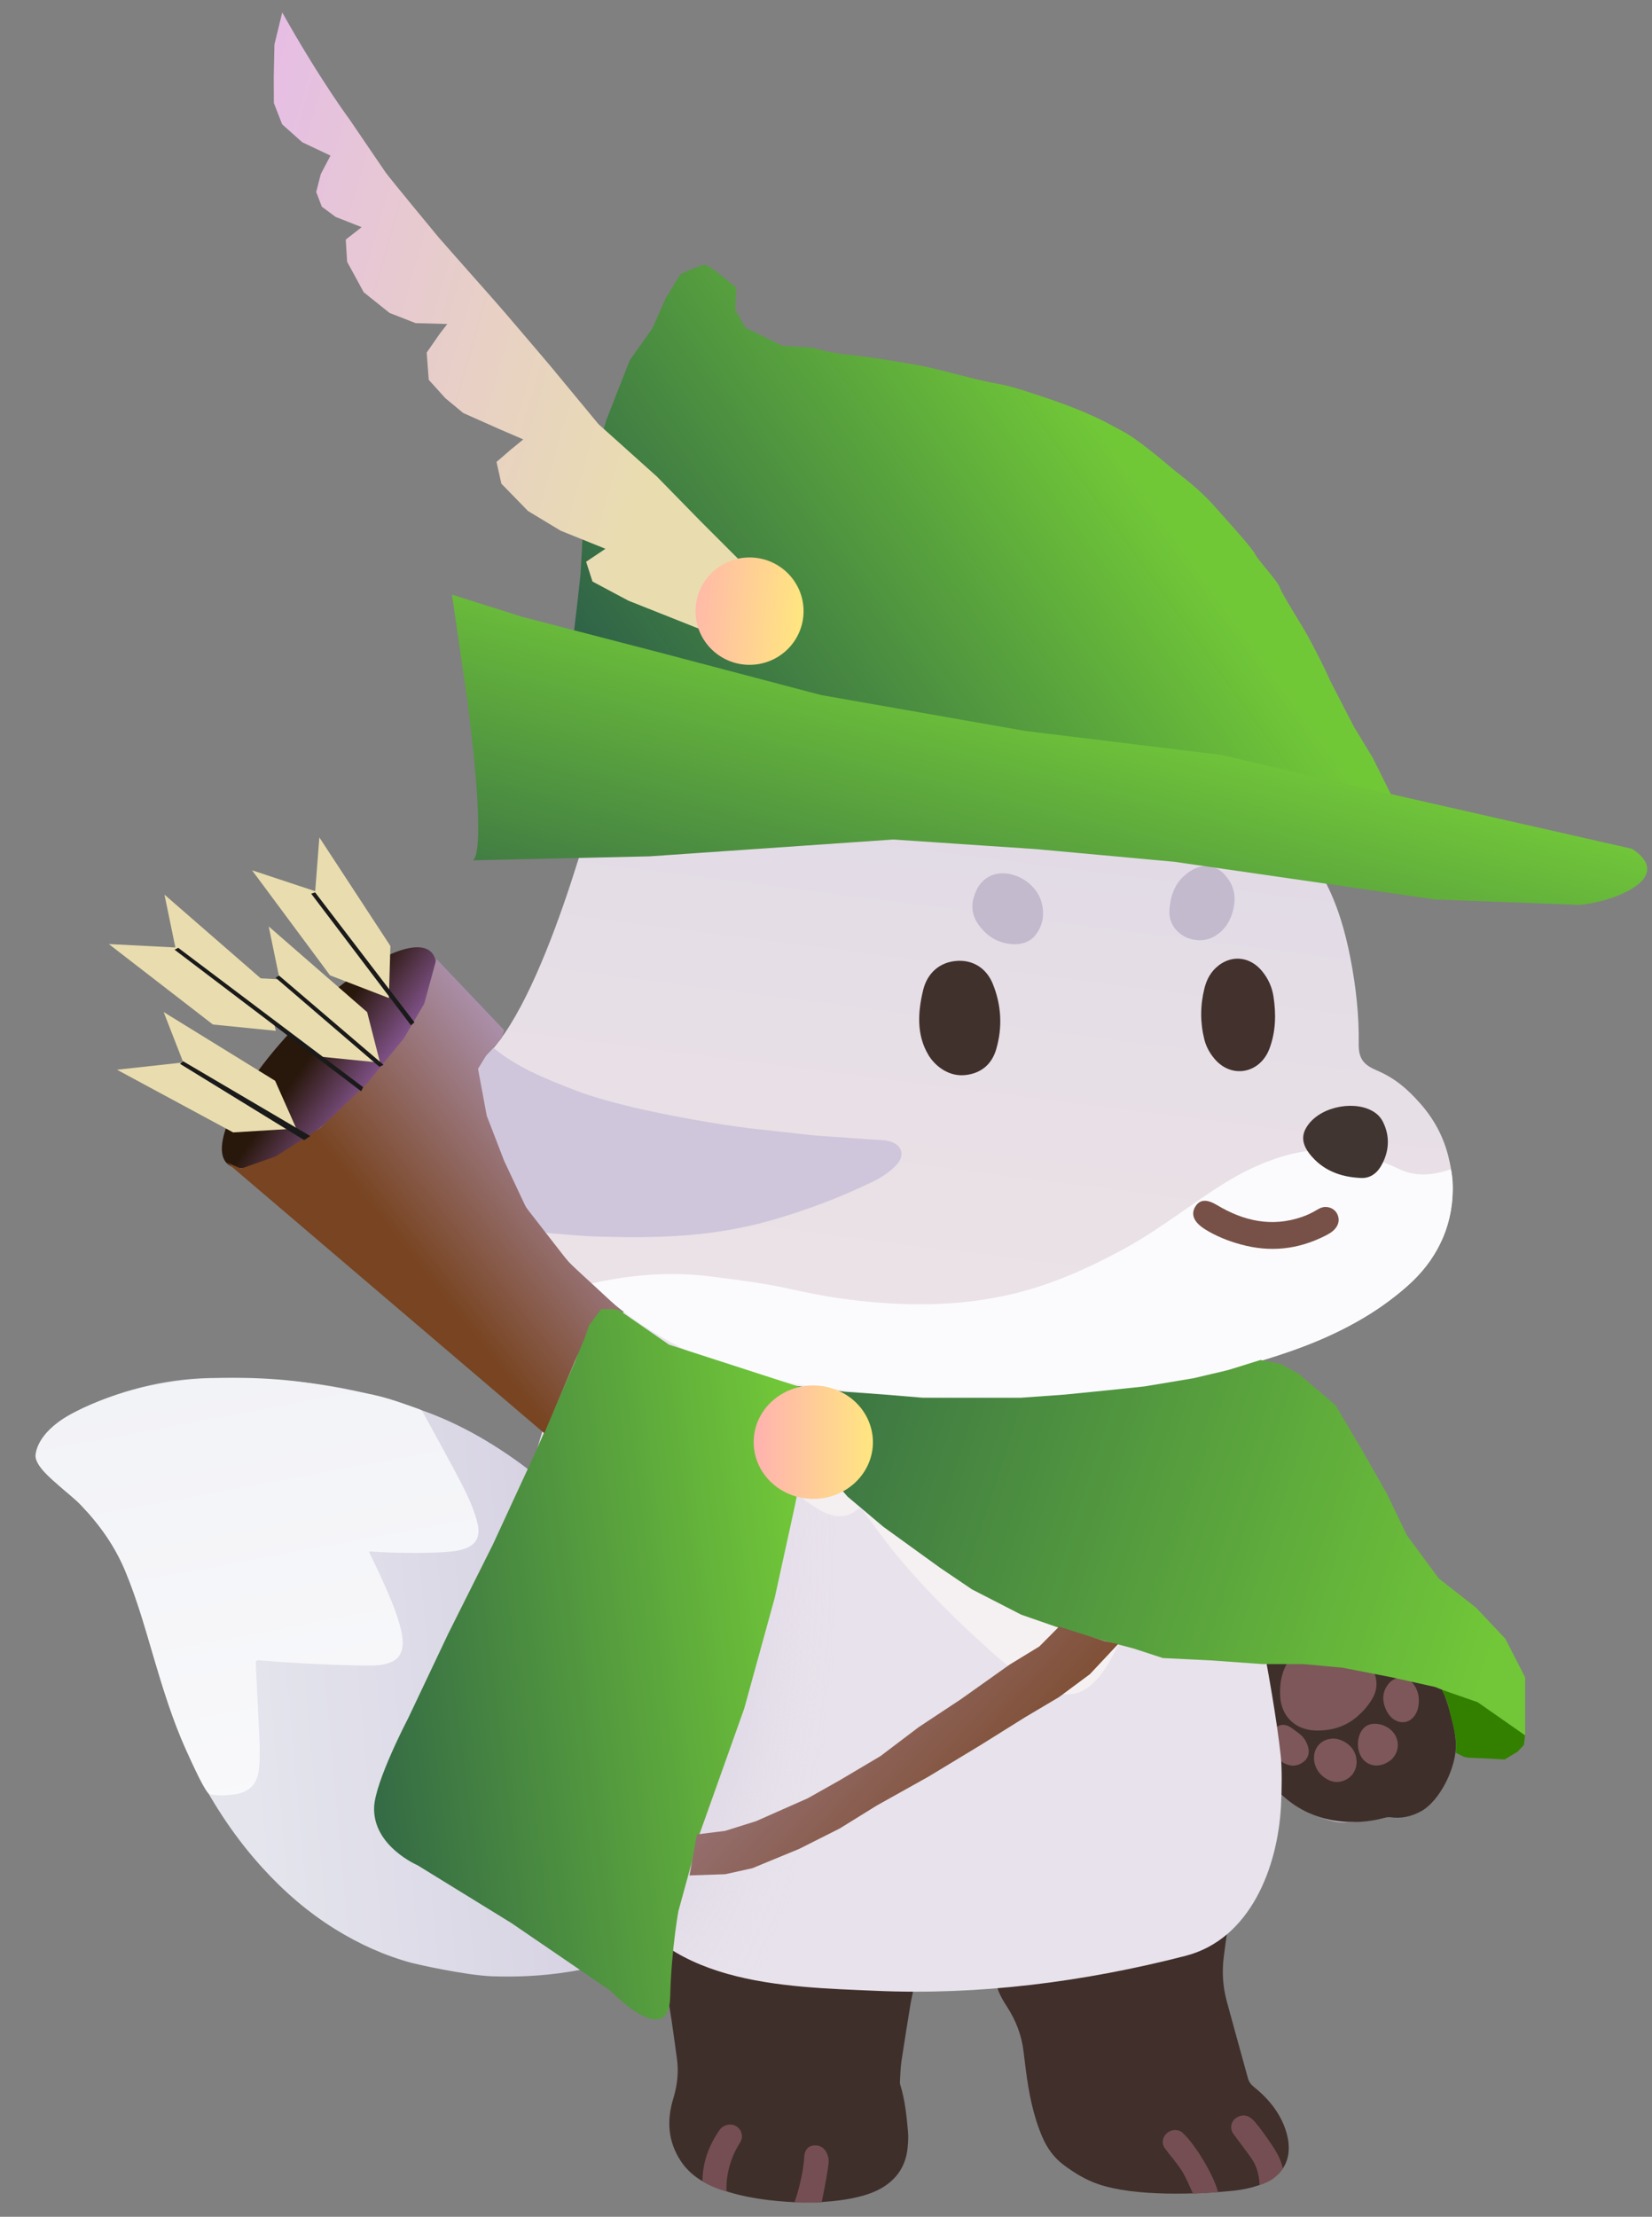 <svg width="41" height="55" viewBox="0 0 41 55" fill="none" xmlns="http://www.w3.org/2000/svg">
<rect x="0" y="0" width="41" height="55" fill="#808080" stroke="none"/>
<path d="M10.394 34.964C11.254 35.257 12.044 35.692 12.777 36.211C13.48 36.709 14.105 37.283 14.682 37.906C14.957 38.203 15.221 38.51 15.464 38.829C15.919 39.428 16.332 40.05 16.674 40.711C17.245 41.818 17.648 42.971 17.732 44.187C17.817 45.408 17.465 46.518 17.328 46.98C17.206 47.391 16.94 47.695 16.591 47.955C15.859 48.499 15.006 48.784 14.086 48.928C13.467 49.024 12.841 49.056 12.21 49.033C11.536 49.007 10.316 48.728 10.223 48.703C9.543 48.52 8.915 48.233 8.324 47.868C7.639 47.444 7.044 46.925 6.515 46.344C5.857 45.622 5.328 44.824 4.889 43.975C4.422 43.071 4.109 42.122 3.829 41.162C3.614 40.427 3.408 39.69 3.11 38.976C2.856 38.365 2.477 37.828 2.008 37.341C1.833 37.158 1.629 37.003 1.438 36.836C1.102 36.541 0.728 36.155 1.01 35.781C1.215 35.508 1.659 35.118 2.1 34.917C3.137 34.444 4.243 34.185 5.405 34.188C7.755 34.193 9.008 34.489 10.395 34.963L10.394 34.964Z" fill="url(#paint0_linear_10467_2583)"/>
<path d="M10.497 35.043C10.78 35.565 11.066 36.077 11.34 36.593C11.542 36.973 11.739 37.358 11.845 37.772C11.944 38.157 11.802 38.374 11.392 38.465C11.004 38.552 9.785 38.539 9.221 38.495C9.203 38.493 9.185 38.496 9.156 38.497C9.276 38.752 9.399 38.996 9.508 39.244C9.683 39.638 9.858 40.035 9.956 40.452C9.986 40.582 10.004 40.712 9.99 40.844C9.936 41.373 9.314 41.33 8.83 41.319C8.033 41.303 7.237 41.26 6.442 41.195C6.36 41.189 6.344 41.207 6.348 41.282C6.381 41.927 6.411 42.572 6.441 43.217C6.451 43.451 6.452 43.684 6.424 43.916C6.38 44.286 6.171 44.481 5.773 44.528C5.595 44.549 5.394 44.557 5.21 44.52C5.106 44.499 4.8 43.821 4.616 43.413C4.288 42.689 4.059 41.939 3.835 41.187C3.616 40.45 3.412 39.709 3.114 38.991C2.861 38.379 2.485 37.84 2.017 37.352C1.839 37.166 1.628 37.012 1.438 36.837C1.336 36.744 0.836 36.357 0.884 36.08C0.894 36.02 0.943 35.491 1.871 35.027C2.92 34.502 4.059 34.246 5.261 34.197C6.683 34.138 7.728 34.31 8.201 34.402C8.306 34.423 8.873 34.52 9.27 34.607C9.656 34.692 10.024 34.826 10.393 34.96C10.434 34.974 10.471 34.995 10.496 35.043H10.497Z" fill="url(#paint1_linear_10467_2583)"/>
<path d="M29.974 47.063C29.751 47.195 29.512 47.294 29.288 47.422C28.235 48.022 27.154 48.559 25.926 48.766C25.779 48.791 25.638 48.84 25.494 48.877C25.462 48.885 25.43 48.895 25.399 48.905C25.034 49.023 24.381 48.851 24.988 49.781C25.214 50.129 25.358 50.501 25.404 50.909C25.421 51.053 25.44 51.199 25.458 51.343C25.532 51.913 25.636 52.476 25.865 53.012C25.985 53.291 26.154 53.534 26.404 53.718C26.661 53.909 26.935 54.078 27.244 54.186C28.175 54.51 29.76 54.443 30.631 54.351C30.834 54.33 31.039 54.286 31.231 54.222C32.135 53.921 32.081 53.166 31.812 52.611C31.653 52.284 31.412 52.013 31.125 51.783C31.05 51.723 30.998 51.657 30.973 51.568C30.798 50.931 30.62 50.295 30.447 49.657C30.351 49.301 30.324 48.937 30.369 48.573C30.421 48.142 30.491 47.714 30.558 47.285C30.584 47.12 30.526 47.01 30.362 46.947C30.33 46.935 30.08 46.999 29.974 47.062V47.063Z" fill="#402F2A"/>
<path d="M22.675 49.307C22.678 49.281 22.539 49.074 22.389 49.135C22.32 49.162 22.247 49.186 22.175 49.194C21.738 49.242 21.299 49.232 20.862 49.186C19.372 49.029 16.637 48.119 16.562 48.14C16.4 48.185 16.487 49.069 16.513 49.205C16.641 49.879 16.715 50.459 16.801 51.082C16.846 51.412 16.81 51.741 16.711 52.062C16.544 52.606 16.574 53.129 16.896 53.618C17.132 53.975 17.483 54.18 17.882 54.32C18.492 54.535 19.127 54.611 19.77 54.642C19.811 54.644 20.829 54.685 21.558 54.433C22.1 54.245 22.477 53.872 22.527 53.271C22.538 53.147 22.547 53.022 22.536 52.901C22.501 52.502 22.462 52.104 22.341 51.718C22.334 51.695 22.333 51.668 22.335 51.643C22.346 51.479 22.348 51.313 22.371 51.15C22.443 50.667 22.523 50.183 22.601 49.701C22.622 49.569 22.663 49.441 22.674 49.307H22.675Z" fill="#3F2F2A"/>
<path d="M30.231 54.388C30.117 53.952 29.655 53.193 29.352 52.918C29.242 52.818 29.072 52.828 28.961 52.925C28.847 53.025 28.821 53.179 28.911 53.302C29.048 53.489 29.206 53.663 29.329 53.857C29.44 54.033 29.517 54.232 29.609 54.428C29.814 54.418 30.017 54.409 30.23 54.388H30.231Z" fill="#754E53"/>
<path d="M31.837 53.804C31.798 53.583 31.669 53.368 31.547 53.19C31.421 53.005 31.292 52.819 31.147 52.648C31.032 52.511 30.89 52.437 30.718 52.523C30.549 52.608 30.506 52.806 30.618 52.955C30.758 53.14 30.896 53.325 31.032 53.513C31.186 53.724 31.249 53.946 31.261 54.212C31.501 54.136 31.676 54.036 31.837 53.804Z" fill="#754E53"/>
<path d="M18.032 54.37C18.01 53.957 18.141 53.509 18.364 53.166C18.457 53.023 18.416 52.845 18.274 52.754C18.147 52.673 17.952 52.714 17.86 52.845C17.597 53.222 17.436 53.644 17.435 54.118C17.63 54.243 17.827 54.313 18.032 54.37Z" fill="#754E53"/>
<path d="M20.392 54.646C20.455 54.333 20.523 53.993 20.564 53.684C20.587 53.501 20.483 53.198 20.192 53.231C20.038 53.25 19.969 53.363 19.961 53.505C19.936 53.97 19.764 54.531 19.715 54.646C19.938 54.65 20.159 54.652 20.392 54.646Z" fill="#754E53"/>
<path d="M33.567 45.208C35.06 45.129 36.24 44.465 36.103 43.094C35.941 41.484 34.221 39.593 33.54 37.697C32.882 35.866 31.854 33.508 29.808 33.3C26.511 32.963 28.109 38.136 29.185 40.007C30.251 41.858 30.841 44.715 33.126 45.191C33.265 45.221 33.417 45.216 33.568 45.208H33.567Z" fill="#DDD5E5"/>
<path d="M36.132 43.24C36.108 42.781 35.885 42.033 35.603 41.48C35.37 41.021 35.143 40.557 34.896 40.104C34.685 39.718 34.448 39.344 34.222 38.966C34.124 38.802 33.902 38.852 33.765 38.849C33.42 38.843 33.116 38.928 32.795 39.05C31.977 39.361 31.423 39.955 30.967 40.651C29.954 42.197 30.531 42.963 30.683 43.193C31.034 43.721 31.436 44.235 31.925 44.635C32.973 45.493 34.197 45.143 34.353 45.106C34.402 45.095 34.456 45.08 34.504 45.087C34.778 45.127 35.032 45.069 35.269 44.939C35.735 44.685 36.163 43.833 36.132 43.24Z" fill="#3F2F2A"/>
<path d="M35.203 42.326C35.173 42.534 35.036 42.705 34.858 42.727C34.676 42.748 34.502 42.636 34.406 42.434C34.294 42.197 34.302 41.976 34.462 41.775C34.585 41.621 34.853 41.541 35.023 41.716C35.157 41.855 35.244 42.045 35.203 42.326H35.203Z" fill="#7D5759"/>
<path d="M33.698 42.576C33.394 42.844 33.041 42.946 32.649 42.935C32.145 42.921 31.794 42.581 31.771 42.074C31.75 41.622 31.877 41.224 32.231 40.936C32.526 40.696 32.873 40.661 33.235 40.758C33.611 40.858 33.91 41.081 34.083 41.449C34.198 41.694 34.187 41.932 34.053 42.156C33.959 42.313 33.842 42.449 33.698 42.576Z" fill="#7D5759"/>
<path d="M33.649 43.564C33.717 43.827 33.603 44.049 33.411 44.152C33.226 44.25 33.041 44.226 32.866 44.1C32.667 43.956 32.575 43.716 32.624 43.497C32.669 43.297 32.833 43.157 33.045 43.138C33.254 43.118 33.504 43.258 33.604 43.451C33.621 43.484 33.637 43.52 33.649 43.565V43.564Z" fill="#7D5759"/>
<path d="M34.459 43.71C34.202 43.879 33.924 43.806 33.793 43.603C33.641 43.37 33.682 42.999 33.884 42.841C34.057 42.705 34.391 42.767 34.565 42.966C34.739 43.163 34.733 43.45 34.552 43.636C34.527 43.662 34.499 43.685 34.459 43.71Z" fill="#7D5759"/>
<path d="M32.285 43.756C32.079 43.868 31.855 43.783 31.697 43.606C31.535 43.425 31.488 43.158 31.585 42.973C31.685 42.781 31.873 42.74 32.055 42.873C32.178 42.965 32.314 43.041 32.396 43.182C32.528 43.409 32.517 43.63 32.285 43.756Z" fill="#7D5759"/>
<path d="M31.792 44.81C31.814 44.396 31.819 43.866 31.785 43.553C31.39 39.996 29.296 31.53 29.011 31.496C27.923 31.366 26.855 31.311 25.776 31.397C22.794 31.619 19.775 31.891 16.791 31.608C15.868 35.719 13.346 42.759 15.229 46.745C16.403 49.252 19.403 49.293 21.745 49.394C24.302 49.505 26.89 49.177 29.421 48.527C31.033 48.113 31.712 46.328 31.792 44.81Z" fill="url(#paint2_linear_10467_2583)"/>
<path d="M31.792 44.81C31.814 44.396 31.819 43.866 31.785 43.553C31.39 39.996 29.296 31.53 29.011 31.496C27.923 31.366 26.855 31.311 25.776 31.397C22.794 31.619 19.775 31.891 16.791 31.608C15.868 35.719 13.346 42.759 15.229 46.745C16.403 49.252 19.403 49.293 21.745 49.394C24.302 49.505 26.89 49.177 29.421 48.527C31.033 48.113 31.712 46.328 31.792 44.81Z" fill="url(#paint3_radial_10467_2583)"/>
<path d="M26.435 42.038C26.27 42.027 25.622 41.882 24.716 41.08C23.99 40.438 23.293 39.765 22.646 39.043C22.403 38.771 22.169 38.492 21.95 38.2C21.771 37.964 21.596 37.724 21.421 37.486C21.384 37.436 21.349 37.395 21.284 37.45C20.983 37.7 20.669 37.644 20.361 37.472C20.034 37.289 19.754 37.043 19.483 36.786C19.013 36.34 18.581 35.861 18.218 35.323C17.704 34.559 17.396 33.726 17.392 32.793C17.389 32.052 17.771 31.847 18.08 31.937C18.388 32.028 18.683 32.144 18.99 32.233C19.565 32.401 20.154 32.486 20.748 32.538C21.954 32.644 23.145 32.509 24.329 32.298C25.182 32.147 26.027 31.953 26.876 31.784C27.394 31.681 27.916 31.604 28.446 31.598C28.618 31.597 28.787 31.629 28.953 31.666C29.198 31.723 29.361 31.888 29.488 32.097C30.139 33.173 30.596 34.319 30.724 35.582C30.79 36.241 30.652 37.474 30.507 37.93C30.31 38.549 30.03 39.121 29.58 39.6C29.394 39.798 29.189 39.972 28.936 40.081C28.68 40.191 28.436 40.2 28.214 40.001C28.131 39.926 28.114 40 28.093 40.057C27.928 40.483 27.731 40.894 27.5 41.288C27.412 41.439 27.309 41.581 27.186 41.707C26.983 41.916 26.751 42.06 26.436 42.039L26.435 42.038Z" fill="url(#paint4_linear_10467_2583)"/>
<path d="M14.595 33.245C14.326 33.583 14.108 33.947 13.921 34.329C13.633 34.92 13.44 35.544 13.271 36.173C13.057 36.973 12.861 37.778 12.644 38.578C12.546 38.938 12.43 39.294 12.298 39.644C12.069 40.248 11.818 40.844 11.676 41.474C11.24 43.416 11.893 45.103 13.819 44.431C14.103 44.333 14.58 44.166 14.925 43.953C15.314 43.711 15.659 43.419 15.979 43.101C16.372 42.711 16.683 42.261 16.957 41.79C17.31 41.183 17.643 40.566 17.977 39.949C18.238 39.466 18.457 38.964 18.603 38.437C18.706 38.064 18.823 37.691 18.874 37.308C19.068 35.842 19.045 34.824 18.66 33.926C18.161 32.761 17.645 32.603 17.216 32.459C15.755 31.969 14.777 33.013 14.594 33.245H14.595Z" fill="#E9E4ED"/>
<path d="M12.694 45.32C13.597 45.215 14.398 44.92 15.009 44.291C15.762 43.519 16.426 42.656 16.996 41.74C16.269 41.874 13.887 42.058 12.725 40.684C12.576 40.508 12.332 40.082 12.239 39.799C12.111 40.178 11.667 41.532 11.38 42.603C11.2 43.274 11.035 43.681 11.108 44.235C11.139 44.459 11.213 44.656 11.363 44.844C11.589 45.126 11.9 45.276 12.281 45.315C12.325 45.319 12.673 45.324 12.695 45.321L12.694 45.32Z" fill="#402F2A"/>
<path d="M13.299 45.216C13.402 44.885 13.533 44.481 13.639 44.137C13.71 43.908 13.625 43.688 13.399 43.677C13.289 43.671 13.172 43.748 13.13 43.878C12.972 44.358 12.829 44.839 12.675 45.321C12.675 45.326 13.112 45.278 13.299 45.216Z" fill="#754F54"/>
<path d="M11.746 45.161C11.839 44.864 11.925 44.556 12.015 44.259C12.083 44.032 12.154 43.806 12.232 43.584C12.302 43.388 12.243 43.205 12.078 43.141C11.985 43.105 11.874 43.142 11.806 43.222C11.674 43.374 11.626 43.567 11.571 43.756C11.497 44.01 11.432 44.267 11.363 44.522C11.354 44.556 11.304 44.753 11.306 44.766C11.441 44.97 11.542 45.041 11.747 45.161H11.746Z" fill="#754E53"/>
<path d="M35.956 28.735C35.995 28.897 36.022 29.043 36.036 29.19C36.107 29.945 35.934 30.639 35.506 31.266C35.325 31.532 35.102 31.762 34.861 31.966C34.55 32.229 34.222 32.472 33.869 32.678C33.456 32.919 33.028 33.131 32.586 33.312C32.022 33.542 31.445 33.726 30.858 33.882C30.265 34.04 29.666 34.167 29.064 34.285C28.437 34.408 27.806 34.476 27.175 34.549C26.408 34.638 25.637 34.664 24.868 34.687C24.411 34.701 23.955 34.703 23.497 34.681C23.033 34.657 22.569 34.641 22.105 34.599C21.625 34.555 21.147 34.506 20.668 34.456C20.34 34.421 20.013 34.383 19.688 34.331C19.116 34.236 18.558 34.087 18.013 33.894C17.52 33.719 17.04 33.518 16.581 33.261C15.657 32.743 14.845 32.085 14.118 31.31C13.829 31.002 13.566 30.672 13.319 30.33C12.827 29.647 12.438 28.904 12.179 28.095C12.047 27.682 11.929 27.265 11.833 26.841C11.786 26.633 11.804 26.432 11.967 26.292C13.497 24.978 14.789 19.802 14.991 19.115C15.076 18.824 15.149 18.531 15.244 18.243C15.361 17.886 15.467 17.525 15.586 17.168C15.734 16.727 15.901 16.291 16.039 15.847C16.174 15.414 16.899 12.704 18.146 10.953C18.36 10.652 18.6 10.369 18.884 10.139C19.234 9.86 19.625 9.693 20.089 9.703C20.755 9.718 21.252 10.043 21.646 10.544C22.168 11.208 22.54 11.96 22.784 12.777C22.83 12.931 22.895 13.08 22.951 13.23C23.022 13.207 23.454 11.615 24.521 10.545C25.241 9.822 26.058 9.968 26.777 10.525C27.058 10.743 27.312 10.994 27.546 11.264C27.871 11.64 28.151 12.053 28.42 12.47C28.733 12.954 29.019 13.456 29.27 13.979C29.755 14.988 30.147 16.038 30.512 17.096C30.747 17.776 30.986 18.457 31.139 19.166C31.178 19.351 31.248 19.527 31.295 19.711C31.34 19.884 31.481 19.977 31.592 20.089C32.1 20.598 32.513 21.173 32.857 21.81C33.191 22.429 33.383 23.091 33.516 23.779C33.652 24.481 33.732 25.192 33.721 25.903C33.714 26.284 33.863 26.427 34.168 26.557C34.634 26.756 34.931 27.023 35.24 27.369C35.59 27.762 35.832 28.211 35.957 28.736L35.956 28.735Z" fill="url(#paint5_linear_10467_2583)"/>
<path d="M12.245 25.997C12.84 26.489 13.529 26.759 14.231 27.034C15.221 27.421 16.733 27.698 17.552 27.837C18.053 27.922 18.554 27.994 19.058 28.044C19.554 28.092 20.047 28.166 20.542 28.195C20.991 28.222 21.377 28.257 21.885 28.287C21.965 28.291 22.048 28.303 22.123 28.33C22.404 28.428 22.453 28.683 22.247 28.904C22.071 29.094 21.856 29.224 21.631 29.333C20.826 29.721 19.993 30.034 19.137 30.278C18.216 30.541 17.274 30.66 16.324 30.687C15.812 30.702 15.298 30.695 14.786 30.679C14.401 30.667 14.018 30.624 13.612 30.594C13.41 30.578 13.244 30.254 13.098 30.015C12.717 29.401 12.39 28.76 12.165 28.064C12.03 27.644 11.912 27.223 11.829 26.788C11.793 26.603 11.831 26.449 11.954 26.312C12.047 26.209 12.138 26.106 12.245 25.997Z" fill="#CFC6DC"/>
<path d="M14.68 31.844C15.596 31.64 16.523 31.552 17.473 31.651C17.529 31.656 18.853 31.812 19.477 31.952C19.989 32.068 20.503 32.171 21.022 32.237C22.403 32.415 23.784 32.429 25.152 32.099C26.093 31.873 26.975 31.482 27.829 31.023C28.396 30.719 28.923 30.351 29.452 29.984C29.999 29.603 30.544 29.218 31.156 28.945C31.718 28.694 32.294 28.526 32.911 28.528C33.244 28.529 33.568 28.591 33.885 28.687C34.17 28.774 34.452 28.872 34.72 29.004C35.123 29.203 35.583 29.162 36.01 29.008C36.06 29.26 36.064 29.463 36.049 29.69C35.986 30.665 35.52 31.417 34.792 32.026C33.972 32.712 33.039 33.173 32.045 33.52C30.416 34.09 28.735 34.404 27.027 34.567C25.91 34.674 24.791 34.716 23.671 34.691C22.923 34.674 22.177 34.618 21.432 34.538C20.742 34.464 20.051 34.41 19.372 34.267C18.311 34.045 17.292 33.698 16.354 33.135C15.75 32.772 15.184 32.359 14.68 31.844H14.68Z" fill="#FBFBFD"/>
<path d="M17.689 18.095C17.607 18.131 17.547 18.178 17.468 18.173C17.407 18.126 17.444 18.068 17.457 18.017C17.748 16.878 18.027 15.735 18.338 14.601C18.552 13.823 18.825 13.063 19.218 12.355C19.39 12.044 19.59 11.756 19.884 11.547C20.272 11.273 20.67 11.269 21.055 11.545C21.329 11.742 21.526 12.011 21.699 12.3C22.083 12.943 22.342 13.64 22.569 14.352C22.764 14.962 22.926 15.58 23.028 16.214C23.037 16.271 23.039 16.329 23.051 16.385C23.078 16.517 23.015 16.567 22.897 16.575C22.817 16.581 22.736 16.592 22.656 16.597C20.994 16.692 19.427 17.13 17.964 17.955C17.879 18.002 17.791 18.043 17.688 18.095H17.689Z" fill="url(#paint6_linear_10467_2583)"/>
<path d="M24.952 12.656C25.029 12.407 25.128 12.191 25.279 12.001C25.582 11.62 26.009 11.529 26.425 11.765C26.573 11.849 26.706 11.957 26.831 12.074C27.263 12.478 27.583 12.972 27.87 13.485C28.535 14.675 29.019 15.944 29.414 17.251C29.469 17.432 29.518 17.615 29.534 17.804C29.553 18.034 29.456 18.123 29.233 18.091C28.989 18.056 28.772 17.941 28.552 17.845C27.504 17.39 26.422 17.047 25.315 16.776C25.237 16.757 25.156 16.746 25.078 16.73C24.825 16.681 24.785 16.645 24.757 16.38C24.726 16.085 24.689 15.791 24.691 15.494C24.694 14.976 24.686 14.458 24.719 13.94C24.746 13.51 24.819 13.089 24.953 12.658L24.952 12.656Z" fill="url(#paint7_linear_10467_2583)"/>
<path d="M30.792 30.875C30.467 30.786 30.177 30.667 29.907 30.5C29.886 30.487 29.867 30.473 29.847 30.459C29.612 30.291 29.553 30.107 29.674 29.924C29.788 29.753 29.96 29.753 30.206 29.9C30.864 30.294 31.559 30.452 32.31 30.194C32.441 30.149 32.565 30.09 32.684 30.018C32.745 29.981 32.811 29.948 32.887 29.946C33.022 29.942 33.145 30.015 33.197 30.139C33.248 30.264 33.223 30.382 33.138 30.483C33.069 30.566 32.975 30.618 32.881 30.665C32.216 30.999 31.529 31.078 30.793 30.875H30.792Z" fill="#775147"/>
<path d="M32.405 28.004C32.685 27.481 33.542 27.293 34.035 27.551C34.159 27.616 34.253 27.697 34.323 27.835C34.504 28.195 34.481 28.586 34.266 28.945C34.156 29.127 33.99 29.235 33.783 29.227C33.274 29.206 32.821 29.041 32.494 28.619C32.357 28.44 32.283 28.231 32.405 28.003V28.004Z" fill="#413532"/>
<path d="M23.04 26.171C22.743 25.678 22.779 25.105 22.912 24.561C23.017 24.134 23.329 23.872 23.738 23.841C24.137 23.81 24.477 24.012 24.64 24.411C24.853 24.936 24.884 25.485 24.725 26.03C24.618 26.401 24.356 26.626 23.97 26.672C23.557 26.723 23.213 26.459 23.039 26.172L23.04 26.171Z" fill="#41312C"/>
<path d="M30.244 23.953C30.607 23.678 31.037 23.753 31.316 24.087C31.471 24.272 31.57 24.488 31.606 24.726C31.672 25.16 31.664 25.591 31.508 26.012C31.275 26.64 30.557 26.775 30.134 26.26C30.02 26.122 29.934 25.967 29.889 25.787C29.784 25.365 29.787 24.943 29.892 24.522C29.947 24.302 30.05 24.102 30.245 23.954L30.244 23.953Z" fill="#42312C"/>
<path d="M24.293 21.98C24.696 21.382 25.645 21.718 25.842 22.363C25.932 22.659 25.892 22.954 25.697 23.203C25.565 23.37 25.359 23.433 25.164 23.427C24.797 23.416 24.501 23.247 24.283 22.939C24.106 22.689 24.091 22.427 24.207 22.15C24.229 22.097 24.25 22.043 24.293 21.98Z" fill="#C3BACE"/>
<path d="M29.023 22.585C29.044 22.257 29.138 21.962 29.371 21.745C29.804 21.344 30.274 21.42 30.542 21.908C30.622 22.055 30.652 22.223 30.637 22.385C30.602 22.736 30.456 23.044 30.151 23.226C29.678 23.509 28.984 23.176 29.023 22.584V22.585Z" fill="#C3BACE"/>
<path d="M20.165 8.626C20.805 8.815 21.139 8.791 21.723 8.886C22.864 9.07 22.835 9.051 23.837 9.311C25.123 9.645 24.56 9.405 25.839 9.83C27.118 10.255 27.508 10.515 27.869 10.704C28.231 10.893 28.87 11.436 29.093 11.625C29.316 11.814 29.733 12.098 30.15 12.57C30.567 13.042 31.068 13.586 31.151 13.751C31.235 13.916 31.707 14.412 31.763 14.578C31.819 14.743 32.306 15.504 32.458 15.782C32.82 16.443 33.014 16.892 33.014 16.892L33.599 18.026L34.071 18.805L34.719 20.106L29.983 19.632L25.561 19.655L20.722 19.419L16.55 19.23L13.407 19.254C14.056 17.62 14.221 15.948 14.408 14.247L14.52 12.239L15.048 10.421L15.632 8.933L16.188 8.153L16.522 7.398L16.884 6.807C16.884 6.807 17.384 6.571 17.495 6.571C17.607 6.571 18.274 7.138 18.274 7.138L18.246 7.681L18.497 8.13L19.415 8.579L20.165 8.626Z" fill="url(#paint8_linear_10467_2583)"/>
<path d="M7.005 0.309C7.937 1.976 8.69 2.985 8.69 2.985C8.69 2.985 9.46 4.119 9.569 4.276C9.679 4.432 10.887 5.891 10.887 5.891C10.887 5.891 12.03 7.189 12.236 7.418C12.443 7.646 13.646 9.064 13.646 9.064L14.854 10.524L16.302 11.823L17.372 12.917L19.555 15.1L17.448 15.639L15.6 14.905L14.704 14.428L14.547 13.937L15.026 13.616L13.916 13.168L13.105 12.679L12.443 12L12.323 11.461L12.674 11.158L12.987 10.902L12.383 10.642L11.498 10.248L11.054 9.881L10.641 9.424L10.59 8.748L10.916 8.278L11.101 8.039L10.313 8.017L9.666 7.763L9.027 7.251L8.615 6.495L8.581 5.945L8.975 5.636L8.328 5.381L7.987 5.128L7.848 4.763L7.961 4.321L8.202 3.861L7.501 3.529L7.002 3.084L6.797 2.556L6.794 1.916L6.811 1.103L7.005 0.309Z" fill="url(#paint9_linear_10467_2583)"/>
<path d="M18.602 16.495C17.862 16.495 17.262 15.899 17.262 15.163C17.262 14.428 17.862 13.831 18.602 13.831C19.343 13.831 19.943 14.428 19.943 15.163C19.943 15.899 19.343 16.495 18.602 16.495Z" fill="url(#paint10_linear_10467_2583)"/>
<path d="M11.604 17.416C12.123 21.476 11.72 21.346 11.72 21.346L16.115 21.247L22.169 20.829L25.72 21.068L29.148 21.382L32.694 21.894L35.614 22.317L39.205 22.451C39.205 22.451 39.696 22.409 40.142 22.226C41.563 21.644 40.497 21.058 40.497 21.058L33.584 19.49L30.298 18.729L25.455 18.137L20.383 17.246L16.36 16.186L12.962 15.305L11.217 14.753L11.604 17.416Z" fill="url(#paint11_linear_10467_2583)"/>
<path d="M31.285 33.742L31.79 33.843L32.225 34.082L33.142 34.859L33.815 35.995L34.426 37.072L34.915 38.089L35.71 39.165L36.628 39.883L37.361 40.66L37.851 41.617V42.454V43.112L37.239 42.693L36.658 42.275L35.619 41.856L34.548 41.617L33.325 41.378L32.347 41.288H31.338L30.085 41.198L28.862 41.138L28.128 40.899L27.333 40.69L26.293 40.391L25.346 40.062L24.123 39.434L23.328 38.896L21.921 37.879L21.035 37.132L20.331 36.324L20.026 35.726L19.811 35.039L19.72 34.381L20.973 34.53L21.942 34.6L22.902 34.68H24.215H25.326L26.437 34.6L27.447 34.499L28.407 34.398L29.619 34.196L30.477 33.994L31.285 33.742Z" fill="url(#paint12_linear_10467_2583)"/>
<path d="M20.276 34.55L16.604 33.362L15.326 32.479H14.872L14.585 32.914L14.271 33.781L13.28 36.053L12.23 38.326L11.122 40.538L10.13 42.631C10.13 42.631 9.305 44.205 9.285 44.844C9.255 45.807 10.364 46.279 10.364 46.279L12.696 47.715L15.146 49.389C15.146 49.389 16.599 50.894 16.633 49.539C16.662 48.372 16.837 47.416 16.837 47.416L17.362 45.502L18.47 42.392L19.228 39.641L19.727 37.362L19.928 36.352L20.276 34.55Z" fill="url(#paint13_linear_10467_2583)"/>
<path d="M18.705 35.782C18.705 36.149 18.856 36.502 19.126 36.765C19.396 37.028 19.763 37.18 20.149 37.188C20.536 37.197 20.91 37.062 21.193 36.812C21.476 36.561 21.645 36.216 21.663 35.849C21.681 35.482 21.548 35.122 21.292 34.847C21.035 34.573 20.676 34.404 20.291 34.378C19.905 34.352 19.524 34.47 19.229 34.707C18.934 34.944 18.748 35.282 18.711 35.647" fill="url(#paint14_linear_10467_2583)"/>
<path d="M35.78 41.923L36.673 42.233L37.851 43.056L37.82 43.295L37.667 43.459L37.346 43.654L36.765 43.624L36.429 43.609L36.336 43.59L36.133 43.489V43.388V43.186L36.115 43.056L36.083 42.883L36.032 42.681L35.982 42.479L35.931 42.277L35.881 42.125L35.78 41.923Z" fill="#338000"/>
<path d="M27.75 40.79L27.049 41.538L26.284 42.106L25.428 42.614L24.328 43.302L23.044 44.079L21.759 44.797L20.842 45.365L19.833 45.873L18.671 46.352L17.999 46.501L17.112 46.531L17.295 45.514L17.999 45.425L18.763 45.185L20.047 44.617L20.842 44.169L21.851 43.571L22.799 42.853L23.838 42.166L25.061 41.298L25.795 40.85L26.284 40.358L27.396 40.711L27.75 40.79Z" fill="url(#paint15_linear_10467_2583)"/>
<path d="M5.641 28.873C5.18 28.45 5.937 26.929 7.331 25.476C8.726 24.023 10.231 23.189 10.692 23.612C11.153 24.036 10.397 25.557 9.002 27.01C7.607 28.463 6.103 29.297 5.641 28.873Z" fill="url(#paint16_linear_10467_2583)"/>
<path d="M10.832 23.793L10.528 24.904L10.024 25.762L9.114 26.873L7.953 27.984L6.842 28.691L5.983 28.994L5.63 28.843L13.508 35.56L14.518 33.186L14.619 32.883L14.922 32.479H15.225L15.427 32.529L14.114 31.317L13.054 29.954L12.512 28.801L12.08 27.681L11.864 26.518L12.08 26.166L12.448 25.762L12.512 25.56L10.832 23.793Z" fill="url(#paint17_linear_10467_2583)"/>
<path d="M7.926 20.778L7.823 22.112L6.256 21.593L8.19 24.199L9.651 24.762L9.689 23.471L7.926 20.778Z" fill="#E9DDAF"/>
<path d="M4.082 22.197L4.353 23.508L2.701 23.423L5.284 25.419L6.846 25.575L6.526 24.322L4.082 22.197Z" fill="#E9DDAF"/>
<path d="M6.669 22.986L6.94 24.298L5.287 24.213L7.871 26.209L9.432 26.365L9.112 25.112L6.669 22.986Z" fill="#E9DDAF"/>
<path d="M4.062 25.11L4.549 26.36L2.904 26.541L5.787 28.096L7.354 28L6.828 26.815L4.062 25.11Z" fill="#E9DDAF"/>
<path d="M7.821 22.141L10.286 25.365L10.199 25.439L7.723 22.173L7.821 22.141Z" fill="#1A1A1A"/>
<path d="M6.927 24.206L9.518 26.419L9.417 26.469L6.838 24.256L6.927 24.206Z" fill="#1A1A1A"/>
<path d="M4.423 23.516L9.013 26.974L8.963 27.075L4.333 23.564L4.423 23.516Z" fill="#1A1A1A"/>
<path d="M4.547 26.332L7.7 28.186L7.549 28.287L4.466 26.394L4.547 26.332Z" fill="#1A1A1A"/>
<defs>
<linearGradient id="paint0_linear_10467_2583" x1="5.967" y1="41.203" x2="22.342" y2="39.73" gradientUnits="userSpaceOnUse">
<stop stop-color="#E4E5ED"/>
<stop offset="0.35" stop-color="#DBD8E6"/>
<stop offset="0.98" stop-color="#C5B9D4"/>
<stop offset="1" stop-color="#C5B8D4"/>
</linearGradient>
<linearGradient id="paint1_linear_10467_2583" x1="19.221" y1="46.422" x2="15.896" y2="28.609" gradientUnits="userSpaceOnUse">
<stop stop-color="#FBFBFD"/>
<stop offset="1" stop-color="#F0F1F5"/>
</linearGradient>
<linearGradient id="paint2_linear_10467_2583" x1="24.43" y1="31.558" x2="22.461" y2="50.316" gradientUnits="userSpaceOnUse">
<stop stop-color="#E8E2EC"/>
<stop offset="1" stop-color="#E7E2EB"/>
</linearGradient>
<radialGradient id="paint3_radial_10467_2583" cx="0" cy="0" r="1" gradientUnits="userSpaceOnUse" gradientTransform="translate(15.11 38.866) rotate(180) scale(5.749 13.865)">
<stop stop-color="#DAD1E2"/>
<stop offset="0.21" stop-color="#DAD1E2" stop-opacity="0.98"/>
<stop offset="0.35" stop-color="#DAD1E2" stop-opacity="0.902"/>
<stop offset="0.47" stop-color="#DBD2E3" stop-opacity="0.774"/>
<stop offset="0.58" stop-color="#DCD4E4" stop-opacity="0.624"/>
<stop offset="0.68" stop-color="#DED6E5" stop-opacity="0.436"/>
<stop offset="0.77" stop-color="#E0D8E7" stop-opacity="0.26"/>
<stop offset="0.87" stop-color="#E3DBE9" stop-opacity="0.109"/>
<stop offset="0.95" stop-color="#E6DEEB" stop-opacity="0.017"/>
<stop offset="1" stop-color="#E8E1ED" stop-opacity="0"/>
</radialGradient>
<linearGradient id="paint4_linear_10467_2583" x1="13.881" y1="32.332" x2="13.449" y2="42.768" gradientUnits="userSpaceOnUse">
<stop stop-color="#F4EFF1"/>
<stop offset="1" stop-color="#F5F0F2"/>
</linearGradient>
<linearGradient id="paint5_linear_10467_2583" x1="20.84" y1="9.82" x2="17.588" y2="35.305" gradientUnits="userSpaceOnUse">
<stop stop-color="#E8E2EC"/>
<stop offset="0.09" stop-color="#E1DCE8"/>
<stop offset="0.24" stop-color="#DDD8E6"/>
<stop offset="0.61" stop-color="#E7DFE6"/>
<stop offset="1" stop-color="#EDE4E7"/>
</linearGradient>
<linearGradient id="paint6_linear_10467_2583" x1="20.21" y1="17.191" x2="21.002" y2="10.775" gradientUnits="userSpaceOnUse">
<stop stop-color="#FBFBFD"/>
<stop offset="1" stop-color="#F4F4F9"/>
</linearGradient>
<linearGradient id="paint7_linear_10467_2583" x1="27.66" y1="17.142" x2="28.023" y2="11.154" gradientUnits="userSpaceOnUse">
<stop stop-color="#FBFBFD"/>
<stop offset="1" stop-color="#F4F4F9"/>
</linearGradient>
<linearGradient id="paint8_linear_10467_2583" x1="29.203" y1="13.149" x2="13.809" y2="24.214" gradientUnits="userSpaceOnUse">
<stop stop-color="#71C837"/>
<stop offset="1" stop-color="#153B4E"/>
</linearGradient>
<linearGradient id="paint9_linear_10467_2583" x1="17.004" y1="9.116" x2="2.561" y2="4.973" gradientUnits="userSpaceOnUse">
<stop stop-color="#E9DDAF"/>
<stop offset="1" stop-color="#E5B6F2"/>
</linearGradient>
<linearGradient id="paint10_linear_10467_2583" x1="19.943" y1="15.163" x2="13.779" y2="14.601" gradientUnits="userSpaceOnUse">
<stop stop-color="#FFE680"/>
<stop offset="1" stop-color="#FF80DD"/>
</linearGradient>
<linearGradient id="paint11_linear_10467_2583" x1="34.411" y1="19.433" x2="30.874" y2="33.351" gradientUnits="userSpaceOnUse">
<stop stop-color="#71C639"/>
<stop offset="1" stop-color="#153A4C"/>
</linearGradient>
<linearGradient id="paint12_linear_10467_2583" x1="37.851" y1="38.477" x2="9.016" y2="29.137" gradientUnits="userSpaceOnUse">
<stop stop-color="#71C738"/>
<stop offset="1" stop-color="#153A4C"/>
</linearGradient>
<linearGradient id="paint13_linear_10467_2583" x1="19.771" y1="36.847" x2="2.548" y2="39.033" gradientUnits="userSpaceOnUse">
<stop stop-color="#71C738"/>
<stop offset="1" stop-color="#153A4C"/>
</linearGradient>
<linearGradient id="paint14_linear_10467_2583" x1="21.665" y1="35.782" x2="15.892" y2="35.782" gradientUnits="userSpaceOnUse">
<stop stop-color="#FFE680"/>
<stop offset="1" stop-color="#FF80DD"/>
</linearGradient>
<linearGradient id="paint15_linear_10467_2583" x1="27.691" y1="43.481" x2="15.705" y2="32.451" gradientUnits="userSpaceOnUse">
<stop stop-color="#784421"/>
<stop offset="1" stop-color="#C3B3EA"/>
</linearGradient>
<linearGradient id="paint16_linear_10467_2583" x1="7.489" y1="26.481" x2="9.742" y2="28.06" gradientUnits="userSpaceOnUse">
<stop stop-color="#28170B"/>
<stop offset="1" stop-color="#BB79DC"/>
</linearGradient>
<linearGradient id="paint17_linear_10467_2583" x1="12.348" y1="33.9" x2="18.453" y2="29.044" gradientUnits="userSpaceOnUse">
<stop stop-color="#784421"/>
<stop offset="1" stop-color="#C3B3EA"/>
</linearGradient>
</defs>
</svg>
